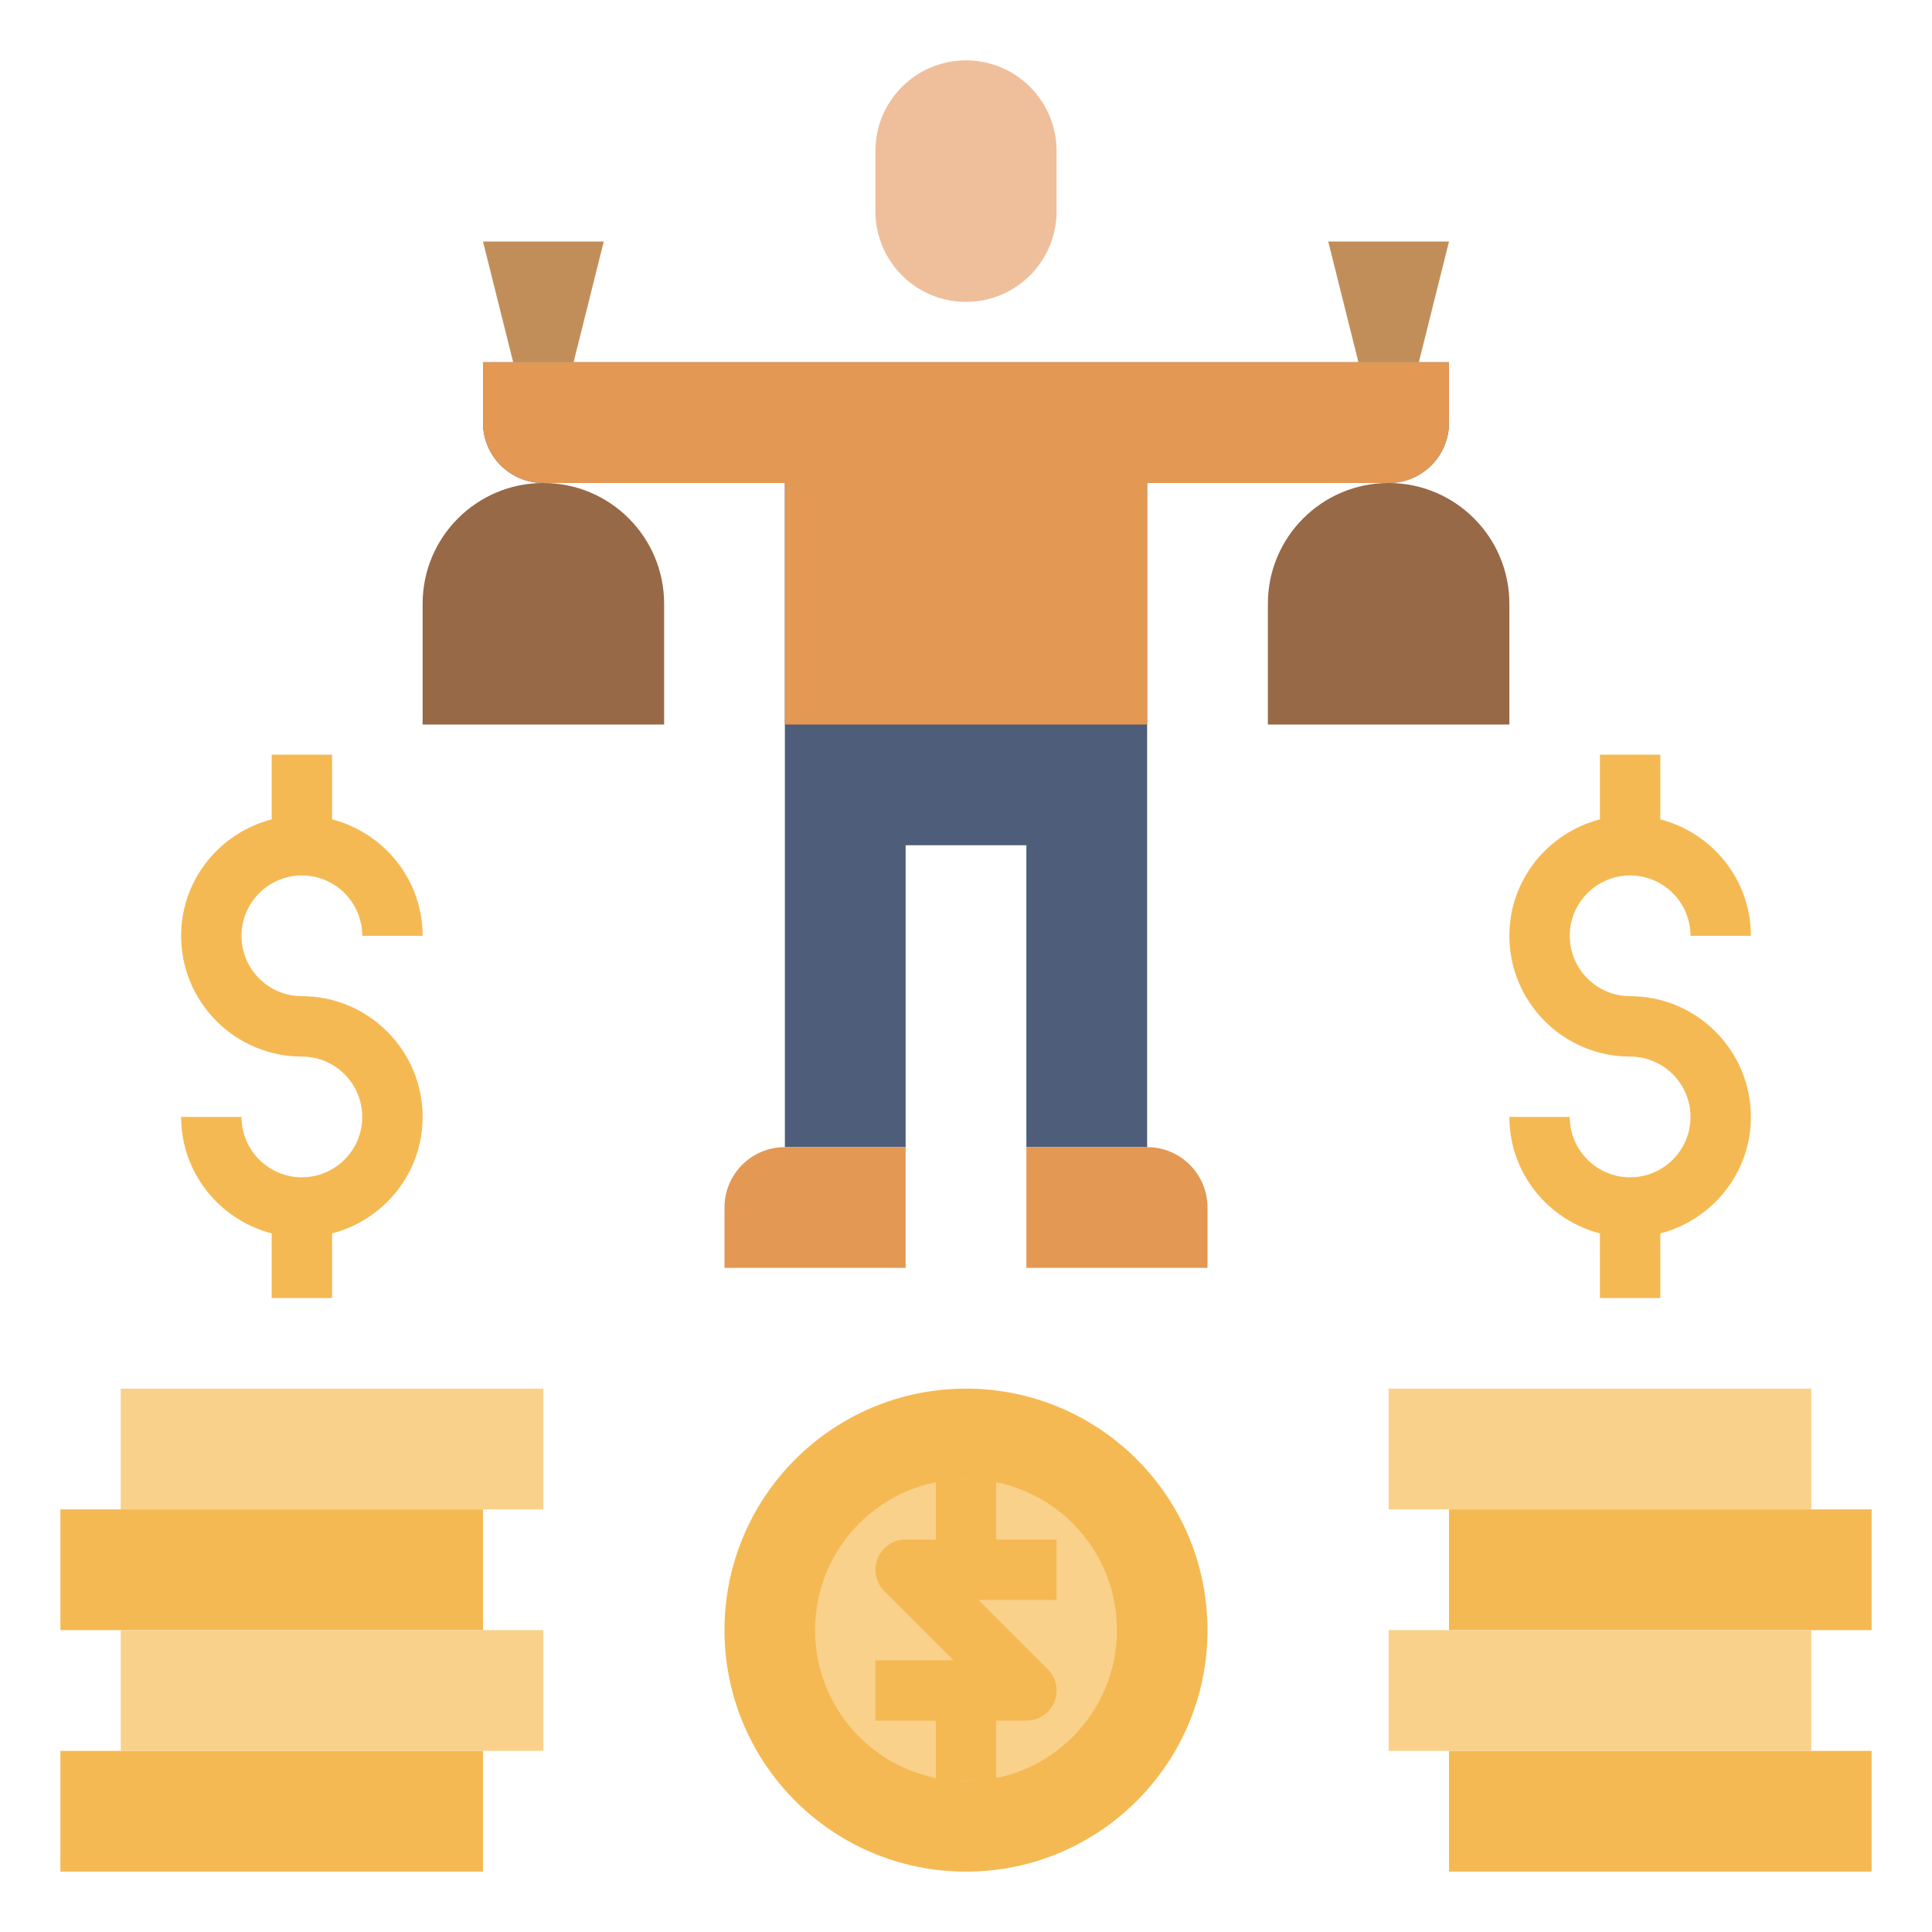 <svg id="Layer_3" enable-background="new 0 0 64 64" height="512" viewBox="0 0 64 64" width="512" xmlns="http://www.w3.org/2000/svg"><path d="m48 58h14v4h-14z" fill="#f5b953"/><path d="m48 50h14v4h-14z" fill="#f5b953"/><path d="m46 54h14v4h-14z" fill="#f9d18b"/><path d="m46 46h14v4h-14z" fill="#f9d18b"/><path d="m2 58h14v4h-14z" fill="#f5b953" transform="matrix(-1 0 0 -1 18 120)"/><path d="m2 50h14v4h-14z" fill="#f5b953" transform="matrix(-1 0 0 -1 18 104)"/><path d="m4 54h14v4h-14z" fill="#f9d18b" transform="matrix(-1 0 0 -1 22 112)"/><path d="m4 46h14v4h-14z" fill="#f9d18b" transform="matrix(-1 0 0 -1 22 96)"/><circle cx="32" cy="54" fill="#f5b953" r="8"/><circle cx="32" cy="54" fill="#f9d18b" r="5"/><path d="m45 12-1-4h4l-1 4" fill="#c18e59"/><path d="m50 24h-8v-4c0-2.209 1.791-4 4-4 2.209 0 4 1.791 4 4z" fill="#976947"/><path d="m17 12-1-4h4l-1 4" fill="#c18e59"/><path d="m22 24h-8v-4c0-2.209 1.791-4 4-4 2.209 0 4 1.791 4 4z" fill="#976947"/><g fill="#f5b953"><path d="m33 49h-2v2h-1c-.404 0-.769.243-.924.617s-.069.804.217 1.09l2.293 2.293h-2.586v2h2v2h2v-2h1c.404 0 .769-.243.924-.617s.069-.804-.217-1.09l-2.293-2.293h2.586v-2h-2z"/><path d="m10 29c1.103 0 2 .897 2 2h2c0-1.859-1.28-3.411-3-3.858v-2.142h-2v2.142c-1.72.447-3 1.999-3 3.858 0 2.206 1.794 4 4 4 1.103 0 2 .897 2 2s-.897 2-2 2-2-.897-2-2h-2c0 1.859 1.28 3.411 3 3.858v2.142h2v-2.142c1.72-.447 3-1.999 3-3.858 0-2.206-1.794-4-4-4-1.103 0-2-.897-2-2s.897-2 2-2z"/><path d="m54 33c-1.103 0-2-.897-2-2s.897-2 2-2 2 .897 2 2h2c0-1.859-1.28-3.411-3-3.858v-2.142h-2v2.142c-1.72.447-3 1.999-3 3.858 0 2.206 1.794 4 4 4 1.103 0 2 .897 2 2s-.897 2-2 2-2-.897-2-2h-2c0 1.859 1.28 3.411 3 3.858v2.142h2v-2.142c1.72-.447 3-1.999 3-3.858 0-2.206-1.794-4-4-4z"/></g><path d="m38 38v-22h8c1.105 0 2-.895 2-2v-2h-32v2c0 1.105.895 2 2 2h8v22h4v-10h4v10" fill="#4d5d7a"/><path d="m26 24v-8h-8c-1.105 0-2-.895-2-2v-2h32v2c0 1.105-.895 2-2 2h-8v8" fill="#e39854"/><path d="m32 10c-1.657 0-3-1.343-3-3v-2c0-1.657 1.343-3 3-3 1.657 0 3 1.343 3 3v2c0 1.657-1.343 3-3 3z" fill="#efbe9a"/><path d="m24 42h6v-4h-4c-1.105 0-2 .895-2 2z" fill="#e39854"/><path d="m40 42h-6v-4h4c1.105 0 2 .895 2 2z" fill="#e39854"/></svg>